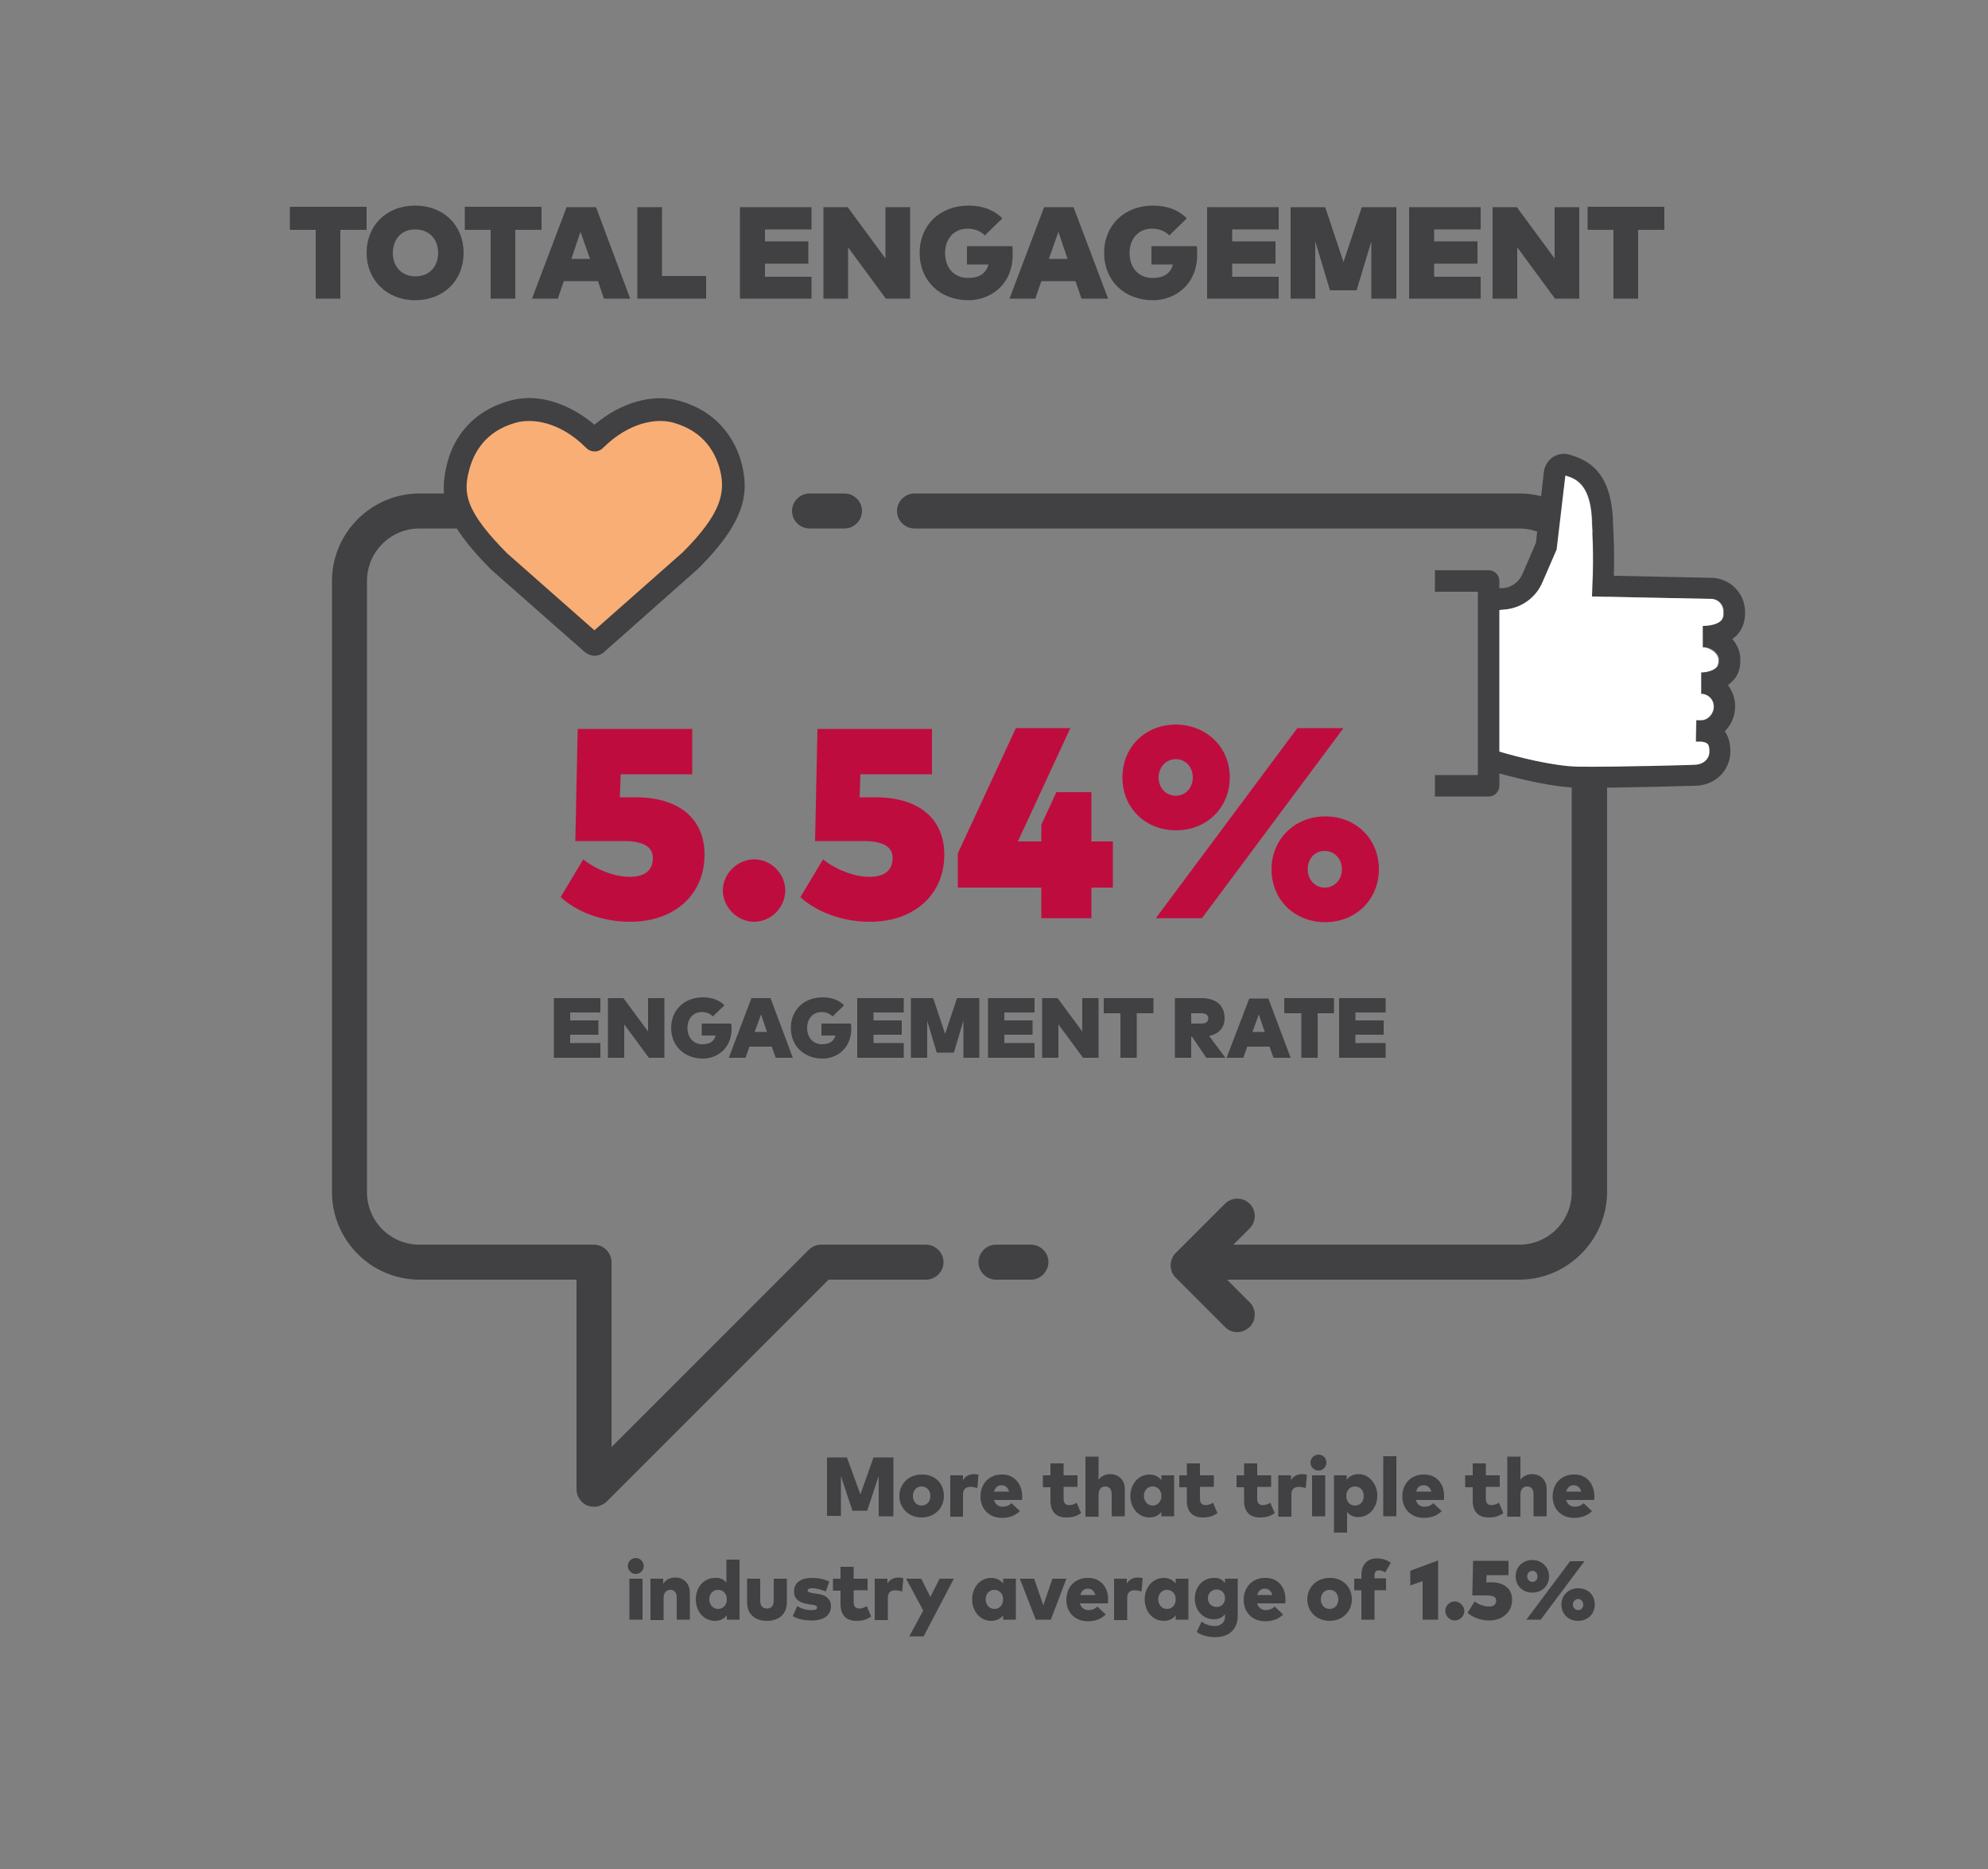 <?xml version="1.0" encoding="utf-8"?>
<!-- Generator: Adobe Illustrator 25.3.0, SVG Export Plug-In . SVG Version: 6.00 Build 0)  -->
<svg version="1.1" id="Layer_3" xmlns="http://www.w3.org/2000/svg" xmlns:xlink="http://www.w3.org/1999/xlink" x="0px" y="0px"
	 viewBox="0 0 500 470" style="enable-background:new 0 0 500 470;" xml:space="preserve">
<rect x="0" y="0" width="500" height="470" fill="#808080" stroke="none"/>
<style type="text/css">
	.st0{fill:#414042;}
	.st1{fill:#161A19;}
	.st2{fill:#F9AE75;}
	.st3{fill:#BF0C3F;}
	.st4{fill:#FFFFFF;}
</style>
<g>
	<g>
		<path class="st0" d="M259.3,321.8h-8.8c-2.4,0-4.4-2-4.4-4.4c0-2.4,2-4.4,4.4-4.4h8.8c2.4,0,4.4,2,4.4,4.4
			C263.6,319.8,261.7,321.8,259.3,321.8z"/>
		<path class="st0" d="M149.4,378.9c-0.6,0-1.1-0.1-1.7-0.3c-1.6-0.7-2.7-2.3-2.7-4.1v-52.7h-39.5c-12.1,0-22-9.9-22-22V146.1
			c0-12.1,9.9-22,22-22h48.3c2.4,0,4.4,2,4.4,4.4s-2,4.4-4.4,4.4h-48.3c-7.3,0-13.2,5.9-13.2,13.2v153.7c0,7.3,5.9,13.2,13.2,13.2
			h43.9c2.4,0,4.4,2,4.4,4.4v46.5l49.6-49.6c0.8-0.8,1.9-1.3,3.1-1.3h26.4c2.4,0,4.4,2,4.4,4.4c0,2.4-2,4.4-4.4,4.4h-24.5
			l-55.8,55.8C151.7,378.4,150.6,378.9,149.4,378.9z"/>
		<path class="st0" d="M212.4,132.9h-8.8c-2.4,0-4.4-2-4.4-4.4s2-4.4,4.4-4.4h8.8c2.4,0,4.4,2,4.4,4.4S214.8,132.9,212.4,132.9z"/>
		<path class="st0" d="M382.1,321.8h-79c-2.4,0-4.4-2-4.4-4.4c0-2.4,2-4.4,4.4-4.4h79c7.3,0,13.2-5.9,13.2-13.2V146.1
			c0-7.3-5.9-13.2-13.2-13.2H230c-2.4,0-4.4-2-4.4-4.4s2-4.4,4.4-4.4h152.2c12.1,0,22,9.9,22,22v153.7
			C404.1,311.9,394.2,321.8,382.1,321.8z"/>
		<path class="st0" d="M311.2,335c-1.1,0-2.2-0.4-3.1-1.3l-12.4-12.4c-1.7-1.7-1.7-4.5,0-6.2l12.4-12.4c1.7-1.7,4.5-1.7,6.2,0
			c1.7,1.7,1.7,4.5,0,6.2l-9.3,9.3l9.3,9.3c1.7,1.7,1.7,4.5,0,6.2C313.4,334.5,312.3,335,311.2,335z"/>
		<path class="st1" d="M147.9,145.3c-1.1,0-2.2-0.4-3.1-1.3c-1.7-1.7-1.7-4.5,0-6.2l9.3-9.3l-9.3-9.3c-1.7-1.7-1.7-4.5,0-6.2
			c1.7-1.7,4.5-1.7,6.2,0l12.4,12.4c1.7,1.7,1.7,4.5,0,6.2L151,144C150.1,144.9,149,145.3,147.9,145.3z"/>
	</g>
	<path class="st2" d="M150.1,161.8l23.5-20.8c10.4-10.4,12-16.4,10.2-23.5c-1.3-5.4-5-11.5-13.7-13.9c-7.3-2-15.1,1.7-20.5,7
		c0,0-0.1,0.1-0.1,0.1c0,0-0.1-0.1-0.1-0.1c-5.4-5.3-13.2-9.1-20.5-7c-8.7,2.4-12.4,8.6-13.7,13.9c-1.8,7.1-0.8,12.5,10.5,23.8
		l23.3,20.5C149.2,162.1,149.7,162.1,150.1,161.8z"/>
	<g>
		<path class="st0" d="M92.1,57.8h-6.5v17.3h-6.2V57.8h-6.5v-5.8h19.3V57.8z"/>
		<path class="st0" d="M116.6,63.6c0,6.9-5,11.9-12.2,11.9c-7.1,0-12.2-5.1-12.2-11.9c0-6.9,5-11.9,12.2-11.9
			C111.6,51.7,116.6,56.7,116.6,63.6z M98.8,63.6c0,3.5,2.3,5.9,5.7,5.9c3.4,0,5.7-2.4,5.7-5.9c0-3.5-2.3-5.9-5.7-5.9
			C101.1,57.6,98.8,60.1,98.8,63.6z"/>
		<path class="st0" d="M136.1,57.8h-6.5v17.3h-6.2V57.8h-6.5v-5.8h19.3V57.8z"/>
		<path class="st0" d="M158.5,75.1h-6.6l-1.5-4.4h-8.6l-1.5,4.4h-6.5l8.7-23h7.4L158.5,75.1z M143.7,65.1h4.7l-2.4-6.8L143.7,65.1z"
			/>
		<path class="st0" d="M177.6,75.1h-17.3v-23h6.2v17.3h11.1V75.1z"/>
		<path class="st0" d="M204.1,75.1h-18v-23h18v5.6h-11.7v3h10.9v5.6h-10.9v3.3h11.7V75.1z"/>
		<path class="st0" d="M228.9,75.1h-6.1l-9.5-12.9v12.9h-6.2v-23h6.1l9.5,12.9V52.1h6.2V75.1z"/>
		<path class="st0" d="M252.1,54.9l-4.4,4.3c-1-1-2.4-1.7-4.4-1.7c-3.3,0-5.6,2.5-5.6,6.1c0,4.2,2.7,6.3,5.7,6.3
			c2.9,0,4.6-1.1,5.2-3.4h-5.4v-4.6h11.4c0.1,0.7,0.1,1.4,0.1,2.1c0,7.7-5.7,11.5-11.1,11.5c-7.2,0-12.3-4.9-12.3-11.9
			c0-7,5.1-11.9,12.3-11.9C247.3,51.7,250.1,52.9,252.1,54.9z"/>
		<path class="st0" d="M278.7,75.1H272l-1.5-4.4h-8.6l-1.5,4.4h-6.5l8.7-23h7.4L278.7,75.1z M263.8,65.1h4.7l-2.3-6.8L263.8,65.1z"
			/>
		<path class="st0" d="M298.5,54.9l-4.4,4.3c-1-1-2.4-1.7-4.4-1.7c-3.3,0-5.6,2.5-5.6,6.1c0,4.2,2.7,6.3,5.7,6.3
			c2.9,0,4.6-1.1,5.2-3.4h-5.4v-4.6h11.4c0.1,0.7,0.1,1.4,0.1,2.1c0,7.7-5.7,11.5-11.1,11.5c-7.2,0-12.3-4.9-12.3-11.9
			c0-7,5.1-11.9,12.3-11.9C293.7,51.7,296.5,52.9,298.5,54.9z"/>
		<path class="st0" d="M321.6,75.1h-18v-23h18v5.6h-11.7v3h10.9v5.6h-10.9v3.3h11.7V75.1z"/>
		<path class="st0" d="M351.1,75.1h-6.2V60.7L341.2,73h-6.7l-3.7-12.3v14.4h-6.2v-23h8.7l4.6,13.8l4.6-13.8h8.7V75.1z"/>
		<path class="st0" d="M372.4,75.1h-18v-23h18v5.6h-11.7v3h10.9v5.6h-10.9v3.3h11.7V75.1z"/>
		<path class="st0" d="M397.2,75.1h-6.1l-9.5-12.9v12.9h-6.2v-23h6.1l9.5,12.9V52.1h6.2V75.1z"/>
		<path class="st0" d="M418.5,57.8h-6.5v17.3h-6.2V57.8h-6.5v-5.8h19.3V57.8z"/>
	</g>
	<g>
		<path class="st3" d="M174.3,194.7h-18.2l-0.2,5.8h4c11,0,17.3,5.5,17.3,14.4c0,10.2-7.7,16.9-18.7,16.9c-7.5,0-13.8-2.8-17.5-6.2
			l5.7-9.5c2.1,1.8,7,4.4,11.7,4.4c3.7,0,5.8-1.6,5.8-4.7c0-2.6-1.9-4.3-7.4-4.3h-12.1l0.6-28.2h28.8V194.7z"/>
		<path class="st3" d="M197.5,223.9c0,4.3-3.6,7.9-7.8,7.9c-4.3,0-7.9-3.7-7.9-7.9c0-4.2,3.7-7.8,7.9-7.8
			C193.9,216.1,197.5,219.7,197.5,223.9z"/>
		<path class="st3" d="M234.6,194.7h-18.2l-0.2,5.8h4c11,0,17.3,5.5,17.3,14.4c0,10.2-7.7,16.9-18.7,16.9c-7.5,0-13.8-2.8-17.5-6.2
			l5.7-9.5c2.1,1.8,7,4.4,11.7,4.4c3.7,0,5.8-1.6,5.8-4.7c0-2.6-1.9-4.3-7.4-4.3h-12.1l0.6-28.2h28.8V194.7z"/>
		<path class="st3" d="M274.5,211.6h5.4v11.6h-5.4v7.7h-12.6v-7.7h-21v-8.6l14.6-31.5h13.7L256,211.6h5.9v-4.2l3.8-8.2h8.8V211.6z"
			/>
		<path class="st3" d="M309.3,195.5c0,7.6-5.8,13.3-13.5,13.3c-7.7,0-13.5-5.6-13.5-13.3s5.8-13.3,13.5-13.3
			C303.5,182.3,309.3,187.9,309.3,195.5z M302.3,230.9h-11.6l35.6-47.8h11.6L302.3,230.9z M291.4,195.5c0,2.6,1.8,4.6,4.3,4.6
			c2.5,0,4.3-2,4.3-4.6c0-2.6-1.8-4.6-4.3-4.6C293.2,190.9,291.4,193,291.4,195.5z M346.8,218.6c0,7.6-5.8,13.3-13.5,13.3
			s-13.5-5.6-13.5-13.3c0-7.5,5.8-13.3,13.5-13.3S346.8,210.9,346.8,218.6z M328.9,218.6c0,2.6,1.8,4.6,4.3,4.6c2.5,0,4.3-2,4.3-4.6
			c0-2.6-1.8-4.6-4.3-4.6C330.7,213.9,328.9,216,328.9,218.6z"/>
		<path class="st0" d="M151,266h-11.7V251H151v3.6h-7.6v2h7.1v3.6h-7.1v2.1h7.6V266z"/>
		<path class="st0" d="M167.1,266h-3.9l-6.2-8.4v8.4h-4.1V251h3.9l6.2,8.4V251h4.1V266z"/>
		<path class="st0" d="M182.2,252.8l-2.9,2.8c-0.7-0.7-1.6-1.1-2.8-1.1c-2.1,0-3.6,1.6-3.6,4c0,2.7,1.8,4.1,3.7,4.1
			c1.9,0,3-0.7,3.4-2.2h-3.5v-3h7.4c0.1,0.5,0.1,0.9,0.1,1.3c0,5-3.7,7.5-7.2,7.5c-4.7,0-8-3.2-8-7.7c0-4.5,3.3-7.7,8-7.7
			C179.1,250.8,180.9,251.5,182.2,252.8z"/>
		<path class="st0" d="M199.4,266h-4.3l-1-2.8h-5.6l-1,2.8h-4.2L189,251h4.8L199.4,266z M189.8,259.5h3.1l-1.5-4.4L189.8,259.5z"/>
		<path class="st0" d="M212.3,252.8l-2.9,2.8c-0.7-0.7-1.6-1.1-2.8-1.1c-2.1,0-3.6,1.6-3.6,4c0,2.7,1.8,4.1,3.7,4.1
			c1.9,0,3-0.7,3.4-2.2h-3.5v-3h7.4c0.1,0.5,0.1,0.9,0.1,1.3c0,5-3.7,7.5-7.2,7.5c-4.7,0-8-3.2-8-7.7c0-4.5,3.3-7.7,8-7.7
			C209.2,250.8,211,251.5,212.3,252.8z"/>
		<path class="st0" d="M227.3,266h-11.7V251h11.7v3.6h-7.6v2h7.1v3.6h-7.1v2.1h7.6V266z"/>
		<path class="st0" d="M246.4,266h-4.1v-9.3l-2.4,8h-4.3l-2.4-8v9.3h-4.1V251h5.6l3,9l3-9h5.6V266z"/>
		<path class="st0" d="M260.2,266h-11.7V251h11.7v3.6h-7.6v2h7.1v3.6h-7.1v2.1h7.6V266z"/>
		<path class="st0" d="M276.3,266h-3.9l-6.2-8.4v8.4h-4.1V251h3.9l6.2,8.4V251h4.1V266z"/>
		<path class="st0" d="M290.1,254.8h-4.2V266h-4.1v-11.2h-4.2V251h12.5V254.8z"/>
		<path class="st0" d="M308,256c0,2.3-1.3,4-3.9,4.5l4.1,5.5h-4.8l-3.6-5.3h-0.2v5.3h-4.1V251h6.7C306,251,308,253,308,256z
			 M299.6,254.7v2.7h2.6c1,0,1.7-0.4,1.7-1.3s-0.7-1.3-1.7-1.3H299.6z"/>
		<path class="st0" d="M324.6,266h-4.3l-1-2.8h-5.6l-1,2.8h-4.2l5.7-14.9h4.8L324.6,266z M315,259.5h3.1l-1.5-4.4L315,259.5z"/>
		<path class="st0" d="M335.6,254.8h-4.2V266h-4.1v-11.2H323V251h12.5V254.8z"/>
		<path class="st0" d="M348.5,266h-11.7V251h11.7v3.6h-7.6v2h7.1v3.6h-7.1v2.1h7.6V266z"/>
	</g>
	<path class="st0" d="M186.6,116.8c-1.2-4.7-4.8-12.9-15.7-16c-6.8-1.9-14.7,0.4-21.4,6c-3.4-2.9-11.9-8.7-21.4-6
		c-11,3.1-14.6,11.3-15.7,16c-2,8.1-0.9,14.4,11.2,26.5l23.4,20.6c0.7,0.6,1.6,1,2.5,1c0.9,0,1.8-0.3,2.5-1l23.5-20.8l0.1-0.1
		c5.4-5.4,8.6-9.8,10.3-14C187.5,125.1,187.7,121.3,186.6,116.8z M171.7,138.9l-22.2,19.6l-21.9-19.3c-5.1-5.1-8.1-9.1-9.4-12.4
		c-1.2-3.1-1-5.6-0.2-8.6c1.1-4.2,3.9-9.7,11.7-11.9c4.3-1.2,11.2-0.2,17.7,6.3l0.1,0.1c1.1,1.1,3,1.1,4.1,0l0.1-0.1
		c6.6-6.5,13.5-7.5,17.7-6.3c7.8,2.2,10.6,7.7,11.7,11.9C182.5,123.9,181.4,129.2,171.7,138.9z"/>
	<g>
		<path class="st0" d="M224.5,381.3H221v-10.1l-2.9,8.7h-3.7l-2.9-8.7v10h-3.5v-14.7h5l3.4,9.3l3.3-9.3h5V381.3z"/>
		<path class="st0" d="M237.4,376.2c0,3.1-2.4,5.4-5.6,5.4c-3.2,0-5.6-2.3-5.6-5.4s2.4-5.4,5.6-5.4
			C235.1,370.7,237.4,373,237.4,376.2z M229.6,376.2c0,1.4,0.9,2.4,2.2,2.4c1.3,0,2.2-1,2.2-2.4s-0.9-2.4-2.2-2.4
			C230.5,373.8,229.6,374.8,229.6,376.2z"/>
		<path class="st0" d="M246.1,370.9l-0.3,3.3c-0.4-0.1-1.1-0.3-1.7-0.3c-1.2,0-1.9,0.6-1.9,1.9v5.6H239V371h3.2v1.2
			c0.6-1,1.6-1.5,2.8-1.5C245.5,370.7,245.9,370.8,246.1,370.9z"/>
		<path class="st0" d="M257.1,376.2c0,0.3,0,0.8-0.1,1h-7c0.3,1.1,1.1,1.7,2.2,1.7c0.8,0,1.6-0.3,2.2-0.9l2.1,2
			c-1.1,1.1-2.6,1.7-4.5,1.7c-3.2,0-5.4-2.2-5.4-5.4c0-3.2,2.2-5.5,5.3-5.5C254.9,370.7,257,372.9,257.1,376.2z M250,375.1h3.8
			c-0.3-1-0.9-1.6-1.9-1.6C250.9,373.5,250.3,374.1,250,375.1z"/>
		<path class="st0" d="M271,373.9h-3.5v3c0,1.2,0.6,1.6,1.5,1.6c0.6,0,1.3-0.3,1.8-0.6l1.1,2.6c-1,0.7-2,1.1-3.7,1.1
			c-2.8,0-4-1.7-4-4.2v-3.4h-1.9V371h1.9v-3h3.3v3h3.5V373.9z"/>
		<path class="st0" d="M276.3,372.1c0.7-0.9,1.7-1.4,2.9-1.4c2.1,0,3.7,1.4,3.7,3.8v6.8h-3.3v-5.6c0-1.2-0.6-1.9-1.6-1.9
			c-0.9,0-1.7,0.6-1.7,2v5.6H273v-15.1h3.3V372.1z"/>
		<path class="st0" d="M295.3,381.3h-3.2v-1.1c-0.6,0.8-1.6,1.4-3,1.4c-2.8,0-4.8-2.4-4.8-5.4c0-3,2-5.4,4.8-5.4
			c1.4,0,2.3,0.6,3,1.4V371h3.2V381.3z M287.7,376.2c0,1.3,0.9,2.4,2.2,2.4c1.3,0,2.2-1,2.2-2.4c0-1.4-0.9-2.4-2.2-2.4
			C288.6,373.8,287.7,374.8,287.7,376.2z"/>
		<path class="st0" d="M305.3,373.9h-3.5v3c0,1.2,0.6,1.6,1.5,1.6c0.6,0,1.3-0.3,1.8-0.6l1.1,2.6c-1,0.7-2,1.1-3.7,1.1
			c-2.8,0-4-1.7-4-4.2v-3.4h-1.9V371h1.9v-3h3.3v3h3.5V373.9z"/>
		<path class="st0" d="M319.7,373.9h-3.5v3c0,1.2,0.6,1.6,1.5,1.6c0.6,0,1.3-0.3,1.8-0.6l1.1,2.6c-1,0.7-2,1.1-3.7,1.1
			c-2.8,0-4-1.7-4-4.2v-3.4h-1.9V371h1.9v-3h3.3v3h3.5V373.9z"/>
		<path class="st0" d="M328.7,370.9l-0.3,3.3c-0.4-0.1-1.1-0.3-1.7-0.3c-1.2,0-1.9,0.6-1.9,1.9v5.6h-3.3V371h3.2v1.2
			c0.6-1,1.6-1.5,2.8-1.5C328.1,370.7,328.5,370.8,328.7,370.9z"/>
		<path class="st0" d="M333.6,367.8c0,1.1-0.9,2-2,2c-1.1,0-2-0.9-2-2c0-1.1,0.9-2,2-2C332.8,365.8,333.6,366.7,333.6,367.8z
			 M333.3,381.3H330V371h3.3V381.3z"/>
		<path class="st0" d="M346.4,376.1c0,3-2,5.4-4.8,5.4c-1.3,0-2.2-0.5-2.8-1.3v5.2h-3.3V371h3.2v1.1c0.6-0.8,1.6-1.4,3-1.4
			C344.3,370.7,346.4,373.1,346.4,376.1z M338.6,376.2c0,1.4,0.9,2.4,2.2,2.4c1.3,0,2.2-1,2.2-2.4s-0.9-2.4-2.2-2.4
			C339.5,373.8,338.6,374.8,338.6,376.2z"/>
		<path class="st0" d="M351.2,381.3h-3.3v-15.1h3.3V381.3z"/>
		<path class="st0" d="M363.2,376.2c0,0.3,0,0.8-0.1,1h-7c0.3,1.1,1.1,1.7,2.2,1.7c0.8,0,1.6-0.3,2.2-0.9l2.1,2
			c-1.1,1.1-2.6,1.7-4.5,1.7c-3.2,0-5.4-2.2-5.4-5.4c0-3.2,2.2-5.5,5.3-5.5C361.1,370.7,363.2,372.9,363.2,376.2z M356.2,375.1h3.8
			c-0.3-1-0.9-1.6-1.9-1.6C357,373.5,356.4,374.1,356.2,375.1z"/>
		<path class="st0" d="M377.2,373.9h-3.5v3c0,1.2,0.6,1.6,1.5,1.6c0.6,0,1.3-0.3,1.8-0.6l1.1,2.6c-1,0.7-2,1.1-3.7,1.1
			c-2.8,0-4-1.7-4-4.2v-3.4h-1.9V371h1.9v-3h3.3v3h3.5V373.9z"/>
		<path class="st0" d="M382.4,372.1c0.7-0.9,1.7-1.4,2.9-1.4c2.1,0,3.7,1.4,3.7,3.8v6.8h-3.3v-5.6c0-1.2-0.6-1.9-1.6-1.9
			c-0.9,0-1.7,0.6-1.7,2v5.6h-3.3v-15.1h3.3V372.1z"/>
		<path class="st0" d="M401,376.2c0,0.3,0,0.8-0.1,1h-7c0.3,1.1,1.1,1.7,2.2,1.7c0.8,0,1.6-0.3,2.2-0.9l2.1,2
			c-1.1,1.1-2.6,1.7-4.5,1.7c-3.2,0-5.4-2.2-5.4-5.4c0-3.2,2.2-5.5,5.3-5.5C398.9,370.7,400.9,372.9,401,376.2z M393.9,375.1h3.8
			c-0.3-1-0.9-1.6-1.9-1.6C394.8,373.5,394.2,374.1,393.9,375.1z"/>
		<path class="st0" d="M161.9,393.8c0,1.1-0.9,2-2,2c-1.1,0-2-0.9-2-2c0-1.1,0.9-2,2-2C161,391.8,161.9,392.7,161.9,393.8z
			 M161.6,407.3h-3.3V397h3.3V407.3z"/>
		<path class="st0" d="M173.5,400.5v6.8h-3.3v-5.6c0-1.2-0.6-1.9-1.6-1.9c-0.9,0-1.7,0.6-1.7,2v5.6h-3.3V397h3.2v1.3
			c0.7-1.1,1.7-1.6,3.1-1.6C171.9,396.7,173.5,398.2,173.5,400.5z"/>
		<path class="st0" d="M182.7,398v-5.8h3.3v15.1h-3.2v-1.1c-0.6,0.8-1.6,1.4-3,1.4c-2.8,0-4.8-2.4-4.8-5.4c0-3,2-5.4,4.8-5.4
			C181.1,396.7,182.1,397.2,182.7,398z M178.4,402.2c0,1.3,0.9,2.4,2.2,2.4c1.3,0,2.2-1,2.2-2.4c0-1.4-0.9-2.4-2.2-2.4
			C179.3,399.8,178.4,400.8,178.4,402.2z"/>
		<path class="st0" d="M197.9,402.9c0,3.2-2.2,4.7-5,4.7c-2.8,0-5-1.5-5-4.7V397h3.3v5.6c0,1.3,0.7,1.9,1.7,1.9c1,0,1.7-0.6,1.7-1.9
			V397h3.3V402.9z"/>
		<path class="st0" d="M207.7,400.2c-1-0.4-2.3-0.8-3.4-0.8c-0.9,0-1.2,0.3-1.2,0.6c0,0.4,0.7,0.5,1.7,0.7l0.8,0.1
			c2.2,0.3,3.4,1.4,3.4,3.1c0,2.3-1.8,3.6-4.8,3.6c-1.8,0-3.6-0.3-4.8-1.1l1.1-2.5c1,0.6,2.2,1,3.6,1c1,0,1.4-0.2,1.4-0.7
			c0-0.4-0.5-0.6-1.6-0.7l-0.6-0.1c-2.5-0.4-3.6-1.4-3.6-3.2c0-2.2,1.7-3.4,4.5-3.4c1.7,0,2.7,0.2,4.4,0.9L207.7,400.2z"/>
		<path class="st0" d="M218.2,399.9h-3.5v3c0,1.2,0.6,1.6,1.5,1.6c0.6,0,1.3-0.3,1.8-0.6l1.1,2.6c-1,0.7-2,1.1-3.7,1.1
			c-2.8,0-4-1.7-4-4.2v-3.4h-1.9V397h1.9v-3h3.3v3h3.5V399.9z"/>
		<path class="st0" d="M227.2,396.9l-0.3,3.3c-0.4-0.1-1.1-0.3-1.7-0.3c-1.2,0-1.9,0.6-1.9,1.9v5.6h-3.3V397h3.2v1.2
			c0.6-1,1.6-1.5,2.8-1.5C226.6,396.7,227,396.8,227.2,396.9z"/>
		<path class="st0" d="M232.3,411.5h-3.6l3.5-6.5l-4.3-8h3.8l2.3,4.6l2.3-4.6h3.6L232.3,411.5z"/>
		<path class="st0" d="M255.5,407.3h-3.2v-1.1c-0.6,0.8-1.6,1.4-3,1.4c-2.8,0-4.8-2.4-4.8-5.4c0-3,2-5.4,4.8-5.4
			c1.4,0,2.3,0.6,3,1.4V397h3.2V407.3z M247.9,402.2c0,1.3,0.9,2.4,2.2,2.4c1.3,0,2.2-1,2.2-2.4c0-1.4-0.9-2.4-2.2-2.4
			C248.8,399.8,247.9,400.8,247.9,402.2z"/>
		<path class="st0" d="M264.3,407.3h-3.8l-4-10.3h3.6l2.3,6.7l2.3-6.7h3.5L264.3,407.3z"/>
		<path class="st0" d="M278.7,402.2c0,0.3,0,0.8-0.1,1h-7c0.3,1.1,1.1,1.7,2.2,1.7c0.8,0,1.6-0.3,2.2-0.9l2.1,2
			c-1.1,1.1-2.6,1.7-4.5,1.7c-3.2,0-5.4-2.2-5.4-5.4c0-3.2,2.2-5.5,5.3-5.5C276.6,396.7,278.7,398.9,278.7,402.2z M271.7,401.1h3.8
			c-0.3-1-0.9-1.6-1.9-1.6C272.6,399.5,272,400.1,271.7,401.1z"/>
		<path class="st0" d="M287.4,396.9l-0.3,3.3c-0.4-0.1-1.1-0.3-1.7-0.3c-1.2,0-1.9,0.6-1.9,1.9v5.6h-3.3V397h3.2v1.2
			c0.6-1,1.6-1.5,2.8-1.5C286.8,396.7,287.2,396.8,287.4,396.9z"/>
		<path class="st0" d="M298.9,407.3h-3.2v-1.1c-0.6,0.8-1.6,1.4-3,1.4c-2.8,0-4.8-2.4-4.8-5.4c0-3,2-5.4,4.8-5.4
			c1.4,0,2.3,0.6,3,1.4V397h3.2V407.3z M291.3,402.2c0,1.3,0.9,2.4,2.2,2.4c1.3,0,2.2-1,2.2-2.4c0-1.4-0.9-2.4-2.2-2.4
			C292.2,399.8,291.3,400.8,291.3,402.2z"/>
		<path class="st0" d="M308.1,398.1V397h3.2v9.3c0,3.4-2.2,5.4-5.6,5.4c-1.7,0-3.5-0.4-4.7-1.3l1.2-2.6c1,0.7,2.1,1.1,3.3,1.1
			c1.3,0,2.6-0.7,2.6-2.4v-0.6c-0.6,0.8-1.5,1.3-2.8,1.3c-2.8,0-4.8-2.3-4.8-5.2s2-5.2,4.8-5.2C306.6,396.7,307.5,397.3,308.1,398.1
			z M303.8,401.9c0,1.3,0.9,2.2,2.2,2.2c1.2,0,2.1-0.9,2.1-2.2s-0.9-2.2-2.1-2.2C304.7,399.7,303.8,400.7,303.8,401.9z"/>
		<path class="st0" d="M323.3,402.2c0,0.3,0,0.8-0.1,1h-7c0.3,1.1,1.1,1.7,2.2,1.7c0.8,0,1.6-0.3,2.2-0.9l2.1,2
			c-1.1,1.1-2.6,1.7-4.5,1.7c-3.2,0-5.4-2.2-5.4-5.4c0-3.2,2.2-5.5,5.3-5.5C321.2,396.7,323.3,398.9,323.3,402.2z M316.2,401.1h3.8
			c-0.3-1-0.9-1.6-1.9-1.6C317.1,399.5,316.5,400.1,316.2,401.1z"/>
		<path class="st0" d="M340,402.2c0,3.1-2.4,5.4-5.6,5.4c-3.2,0-5.6-2.3-5.6-5.4s2.4-5.4,5.6-5.4C337.6,396.7,340,399,340,402.2z
			 M332.2,402.2c0,1.4,0.9,2.4,2.2,2.4c1.3,0,2.2-1,2.2-2.4s-0.9-2.4-2.2-2.4C333.1,399.8,332.2,400.8,332.2,402.2z"/>
		<path class="st0" d="M348.6,399.9h-2.9v7.4h-3.3v-7.4h-1.8V397h1.8v-0.8c0-2.8,1.5-4.3,3.9-4.3c1.6,0,2.7,0.5,3.5,1.1l-1.4,2.4
			c-0.5-0.3-1-0.5-1.6-0.5c-0.7,0-1.1,0.4-1.1,1.3v0.7h2.9V399.9z"/>
		<path class="st0" d="M361.7,407.3h-3.9v-9.7l-3.1,1.1V395l7-2.6V407.3z"/>
		<path class="st0" d="M368.3,405.1c0,1.3-1.1,2.4-2.4,2.4c-1.3,0-2.4-1.1-2.4-2.4c0-1.3,1.1-2.4,2.4-2.4
			C367.1,402.7,368.3,403.9,368.3,405.1z"/>
		<path class="st0" d="M379.5,396.1h-5.6l-0.1,1.8h1.2c3.4,0,5.3,1.7,5.3,4.4c0,3.1-2.4,5.2-5.8,5.2c-2.3,0-4.2-0.9-5.4-1.9l1.8-2.9
			c0.7,0.6,2.1,1.3,3.6,1.3c1.1,0,1.8-0.5,1.8-1.5c0-0.8-0.6-1.3-2.3-1.3h-3.7l0.2-8.7h8.9V396.1z"/>
		<path class="st0" d="M389.6,396.4c0,2.4-1.8,4.1-4.2,4.1s-4.2-1.7-4.2-4.1c0-2.4,1.8-4.1,4.2-4.1S389.6,394.1,389.6,396.4z
			 M387.5,407.3h-3.6l11-14.7h3.6L387.5,407.3z M384.1,396.4c0,0.8,0.6,1.4,1.3,1.4c0.8,0,1.3-0.6,1.3-1.4c0-0.8-0.6-1.4-1.3-1.4
			C384.7,395,384.1,395.6,384.1,396.4z M401.1,403.5c0,2.4-1.8,4.1-4.2,4.1c-2.4,0-4.2-1.7-4.2-4.1c0-2.3,1.8-4.1,4.2-4.1
			C399.4,399.4,401.1,401.1,401.1,403.5z M395.6,403.5c0,0.8,0.6,1.4,1.3,1.4c0.8,0,1.3-0.6,1.3-1.4c0-0.8-0.6-1.4-1.3-1.4
			C396.2,402.1,395.6,402.7,395.6,403.5z"/>
	</g>
	<g>
		<path class="st0" d="M437.7,165.8c0-2-0.8-3.7-2-5.1c0.4-0.3,0.7-0.6,1.1-0.9c1-1.1,2.2-3,2.1-5.9c0-4.8-3.9-8.6-8.6-8.6
			l-24.1-0.5l-0.3,0c0.2-7.1-0.2-12.8-0.2-12.9c-0.2-13-6-16.2-11.1-17.6c-1.4-0.4-2.9-0.1-4.1,0.7c-1.2,0.8-2,2.2-2.2,3.6l-2,17.9
			l-3.4,7.9c-0.9,2-2.8,3.4-5,3.5l-0.8,0v-1.8c0-1.5-1.2-2.7-2.7-2.7h-13.5v5.4h10.8v46.1h-10.8v5.4h13.5c1.5,0,2.7-1.2,2.7-2.7
			v-3.1c4.8,1.3,13.5,3.5,19.9,3.6c0.7,0,1.5,0,2.3,0c9.6,0,26.8-0.5,26.9-0.5c5.1,0,9-3.8,9-8.7c0-2.1-0.5-3.7-1.4-5
			c1.6-1.6,2.6-3.8,2.6-6.3c0-2-0.7-3.8-1.8-5.3c0.3-0.2,0.6-0.5,0.9-0.8C437.1,170.1,437.8,168.1,437.7,165.8z M431.1,177.7
			c0,1.8-1.4,3.4-3.1,3.4l-0.2,0c-0.4,0-0.7,0-1.1,0l-0.1,5.4l1.3,0c1.8,0.2,2,0.8,2.1,2.5c0,1.9-1.6,3.3-3.7,3.3
			c-0.2,0-20.4,0.5-29.1,0.5c-6.5-0.1-16-2.6-20-3.8v-35.6l1.1-0.1c4.3-0.2,8-2.8,9.7-6.8l3.6-8.3l2.2-18.6
			c2.8,0.8,6.6,2.4,6.7,12.5c0,0.1,0.5,7.2,0.1,15.2l-0.1,2.7l29.9,0.6c1.8,0,3.2,1.4,3.2,3.3c0,1.3-0.3,1.8-0.6,2.1
			c-0.8,0.8-2.4,1.3-4.6,1.3v5.4c2,0,4,1.6,4,3.2c0,1.1-0.3,1.6-0.6,1.9c-0.7,0.7-2.2,1.2-3.8,1.2v5.4
			C429.7,174.5,431.1,175.9,431.1,177.7z"/>
		<path class="st4" d="M430.3,150.6l-29.9-0.6l0.1-2.7c0.4-8-0.1-15.1-0.1-15.2c-0.1-10.1-3.9-11.7-6.7-12.5l-2.2,18.6l-3.6,8.3
			c-1.7,3.9-5.4,6.5-9.7,6.8l-1.1,0.1v35.6c4,1.2,13.5,3.7,20,3.8c8.6,0.1,28.9-0.4,29.1-0.5c2.1,0,3.7-1.4,3.7-3.3
			c0-1.7-0.2-2.3-2.1-2.5l-1.3,0l0.1-5.4c0.4,0,0.7,0,1.1,0l0.2,0c1.6,0,3.1-1.6,3.1-3.4c0-1.8-1.4-3.2-3.2-3.2v-5.4
			c1.6,0,3.1-0.5,3.8-1.2c0.3-0.3,0.6-0.8,0.6-1.9c0-1.6-2-3.2-4-3.2v-5.4c2.1,0,3.8-0.5,4.6-1.3c0.3-0.3,0.7-0.8,0.6-2.1
			C433.5,152.1,432.1,150.6,430.3,150.6z"/>
	</g>
</g>
</svg>
